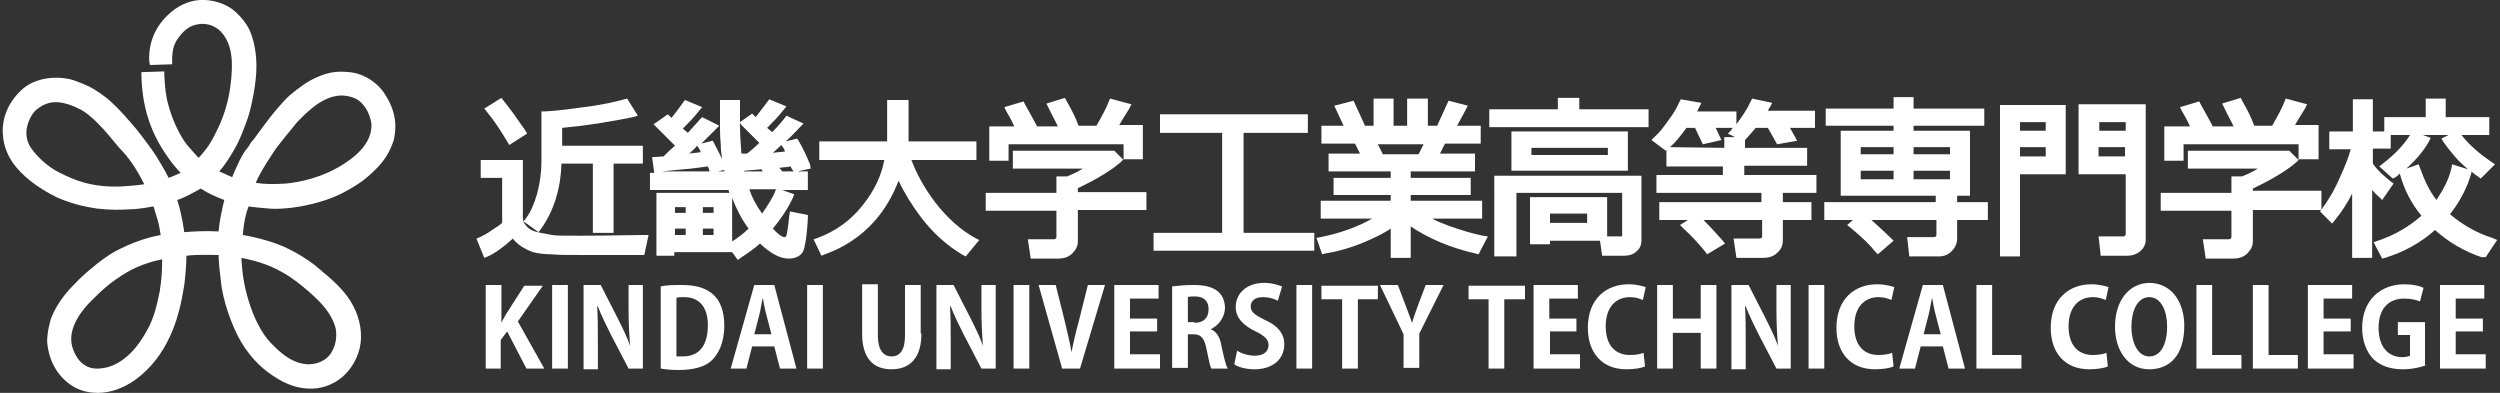 <?xml version="1.0" encoding="UTF-8" standalone="no"?>
<svg
   xmlns:dc="http://purl.org/dc/elements/1.1/"
   xmlns:cc="http://creativecommons.org/ns#"
   xmlns:rdf="http://www.w3.org/1999/02/22-rdf-syntax-ns#"
   xmlns:svg="http://www.w3.org/2000/svg"
   xmlns="http://www.w3.org/2000/svg"
   xmlns:sodipodi="http://sodipodi.sourceforge.net/DTD/sodipodi-0.dtd"
   xmlns:inkscape="http://www.inkscape.org/namespaces/inkscape"
   version="1.1"
   id="レイヤー_1"
   x="0px"
   y="0px"
   viewBox="0 0 350 55"
   style="enable-background:new 0 0 350 55;"
   xml:space="preserve"
   inkscape:version="0.91 r13725"
   sodipodi:docname="ktc-logo__white.svg"><rect x="0" y="0" width="350" height="55" fill="#333333" stroke="none"/><defs
     id="defs111" /><sodipodi:namedview
     pagecolor="#ffffff"
     bordercolor="#666666"
     borderopacity="1"
     objecttolerance="10"
     gridtolerance="10"
     guidetolerance="10"
     inkscape:pageopacity="0"
     inkscape:pageshadow="2"
     inkscape:window-width="1000"
     inkscape:window-height="690"
     id="namedview109"
     showgrid="false"
     inkscape:zoom="1.33"
     inkscape:cx="189.93783"
     inkscape:cy="27.5"
     inkscape:window-x="728"
     inkscape:window-y="160"
     inkscape:window-maximized="0"
     inkscape:current-layer="レイヤー_1" /><style
     type="text/css"
     id="style3">
	.st0{fill:#2B6986;}
</style><g
     id="g5"
     style="fill:#ffffff"><g
       id="g7"
       style="fill:#ffffff"><path
         class="st0"
         d="M71,19.8l0.3,0.5l2.5-1.6l-0.3-0.5c-1.1-1.6-2.1-3-3-4.1l-0.3-0.4l-2.4,1.5l0.4,0.5    C69.2,16.9,70.1,18.3,71,19.8z"
         id="path9"
         style="fill:#ffffff" /><path
         class="st0"
         d="M81.3,33c-2.2,0-3.5,0-4-0.1l-1.6-0.3c-0.5-0.1-0.9-0.2-1.3-0.4c-0.4-0.2-0.7-0.5-0.9-0.8    c-0.1-0.1-0.2-0.3-0.2-0.4l2.1,1.5l0.3-0.4c1.8-2.5,2.8-5.6,2.9-9.2H83v9.7h2.9v-9.7h4.1v-2.5H78.7v-2.5c1.2-0.1,2.8-0.3,4.9-0.6    c2.4-0.4,4.1-0.7,5-0.9l0.7-0.2l-1.5-2.4l-0.4,0.1c-1.1,0.3-2.7,0.7-4.9,1c-2.2,0.3-4.3,0.6-6.2,0.7l-0.5,0v7c0,1.5-0.2,3-0.6,4.5    c-0.4,1.4-0.9,2.6-1.6,3.5L73.3,31c-0.1-0.2-0.1-0.4-0.1-0.6v-8h-5.9v2.5h3v6.3c-0.3,0.3-0.8,0.6-1.4,1c-0.7,0.5-1.3,0.8-1.7,1    l-0.5,0.2l1.1,2.7l0.5-0.2c1.1-0.5,2.3-1.4,3.5-2.5c0.6,0.8,1.5,1.4,2.8,1.9c0.8,0.2,1.7,0.3,2.6,0.3c0.9,0.1,2.5,0.1,5.1,0.1    l7.9,0l0.6-2.8l-0.7,0C88.2,32.9,85.2,33,81.3,33z"
         id="path11"
         style="fill:#ffffff" /><path
         class="st0"
         d="M113.4,23c-0.5-1.2-1-2.3-1.6-3.3l-0.2-0.3l-1.6,0.4c0.8-0.7,1.4-1.4,2-2l0.5-0.5l-2.4-1.1l-0.3,0.4    c-0.4,0.5-0.9,1.1-1.7,1.9l-0.7-0.6c0.8-0.8,1.6-1.6,2.2-2.4l0.5-0.6l-2.4-1l-0.3,0.4c-0.5,0.7-1.1,1.4-1.6,2.1l-0.5-0.5l-1.7,1.2    c0-0.2,0-0.4,0-0.6v-2.5h-2.8v3.2c0,1,0,1.9,0.1,2.9c0,0.8,0.1,1.5,0.2,2.2c-0.3-0.7-0.7-1.4-1.1-2.2l-0.2-0.4l-1.6,0.4    c0.7-0.7,1.4-1.4,2-2l0.5-0.5l-2.4-1.2l-0.3,0.3c-0.4,0.5-1,1.1-1.7,1.9l-0.7-0.6c0.8-0.8,1.6-1.6,2.2-2.4l0.5-0.6l-2.4-1    l-0.3,0.4c-0.5,0.7-1,1.4-1.6,2.1l-0.5-0.5l-2,1.4l0.5,0.5c1.1,1.1,2,2,2.5,2.5c-0.6,0.5-1.1,1-1.6,1.5l-1.6,0.1l0.3,2.2h-0.6v2.4    h11c0,0.1,0.1,0.3,0.1,0.4H91.9v8.8h2.5v-0.5h8.1v0l0.8,1.1l0.4-0.3c0.9-0.6,1.8-1.2,2.7-2c1.5,1.4,2.8,2.1,4,2.1    c1.6,0,2.1-0.9,2.2-1.5c0.2-0.8,0.4-2.1,0.5-4.1l0-0.5l-2.5-0.5l-0.1,0.6c-0.2,2.1-0.4,2.7-0.4,2.8c-0.1,0.2-0.2,0.2-0.3,0.2    c-0.1,0-0.6-0.1-1.6-1.2c1.1-1.3,2.1-2.8,2.8-4.3l0.2-0.5l-1.7-0.6h3.6V24h-1.5l1.9-0.4L113.4,23z M99.9,32v0.9h-1.5V32H99.9z     M99.9,29v0.8h-1.5V29H99.9z M96,32v0.9h-1.5V32H96z M96,29v0.8h-1.5V29H96z M99.3,24h-6.7l3.1-0.3c1.4-0.1,2.5-0.3,3.4-0.4    c0.1,0.2,0.1,0.3,0.2,0.5L99.3,24z M96.5,21.5c0.4-0.4,0.8-0.7,1.1-1.1l0.2,0.3c0.1,0.1,0.2,0.3,0.3,0.6    C97.6,21.4,97.1,21.4,96.5,21.5z M108.6,26.6c-0.4,1.1-1.1,2.1-1.9,3.3c-0.8-1.1-1.4-2.2-1.8-3.4h3.8L108.6,26.6z M111.1,24h-1.6    c-0.1-0.2-0.3-0.4-0.4-0.5c0.6-0.1,1.2-0.1,1.6-0.2c0.1,0.2,0.1,0.3,0.2,0.4L111.1,24z M108.2,21.4c0.4-0.4,0.8-0.7,1.2-1.1    l0.2,0.3c0.1,0.1,0.2,0.3,0.3,0.6C109.4,21.3,108.8,21.3,108.2,21.4z M106.6,23.7c0.1,0.1,0.1,0.2,0.2,0.3h-2.6c0,0,0,0,0-0.1    L106.6,23.7z M103.8,17.5c1.1,1.1,2,2,2.5,2.5c-0.6,0.6-1.2,1.1-1.7,1.5l-0.8,0c-0.1-1.2-0.2-2.6-0.2-4.3L103.8,17.5z M101.4,23.8    c0,0.1,0,0.1,0,0.2h-0.9L101.4,23.8z M102.5,27.7c0.6,1.6,1.4,3.1,2.3,4.3c-0.7,0.7-1.5,1.3-2.3,1.8V27.7z"
         id="path13"
         style="fill:#ffffff" /><path
         class="st0"
         d="M130.9,28.3c-1.5-2-2.6-4-3.3-5.9h9.1v-2.6h-9.5v-5.8h-3v5.8h-9.5v2.6h9.1c-0.4,2.2-1.4,4.3-3,6.3    c-1.7,2.2-3.9,3.7-6.3,4.6l-0.6,0.2l1.1,2.3l0.5-0.2c2.8-1,5.1-2.6,6.9-4.6c1.5-1.7,2.6-3.6,3.4-5.7c0.8,1.7,1.9,3.5,3.2,5.2    c1.7,2.2,3.6,3.9,5.8,5.2l0.4,0.2l1.9-2.3l-0.6-0.3C134.5,32.2,132.6,30.5,130.9,28.3z"
         id="path15"
         style="fill:#ffffff" /><path
         class="st0"
         d="M150.8,26.4c2.5-1.2,4.6-2.4,6.1-3.7l0.4-0.4l0,0h2.7v-4.8h-3.3c0.5-0.9,1-1.6,1.4-2.3l0.3-0.6l-3-0.8    l-0.2,0.5c-0.3,0.8-0.9,1.9-1.7,3.3H151c-0.4-1.1-1-2.3-1.7-3.5l-0.2-0.4l-2.6,0.8l0.3,0.6c0.5,1.1,1,1.9,1.3,2.6h-2.9    c-0.7-1.3-1.3-2.4-1.7-3.1l-0.2-0.4l-2.7,0.8l0.3,0.6c0.3,0.5,0.7,1.2,1.1,2.1h-3.5v4.8h2.7v-2.3h16.1v2.2l-1.3-1.3h-14.2v2.5h9.8    c-0.8,0.5-1.5,0.8-2.2,1.1h-1.5v2.3H138v2.5h9.9v3.7c0,0,0,0.1-0.1,0.2c-0.1,0.1-0.2,0.1-0.4,0.1h-3.5l0.4,2.7h3.9    c0.7,0,1.4-0.2,1.9-0.7c0.5-0.5,0.8-1,0.8-1.7v-4.4h9.6v-2.5h-9.6V26.4z"
         id="path17"
         style="fill:#ffffff" /><polygon
         class="st0"
         points="174.1,18.6 183.1,18.6 183.1,16 162.4,16 162.4,18.6 171.1,18.6 171.1,32.6 161.5,32.6 161.5,35.1     184,35.1 184,32.6 174.1,32.6   "
         id="polygon19"
         style="fill:#ffffff" /><path
         class="st0"
         d="M202.8,31.6c-0.8-0.3-1.6-0.6-2.3-1h7v-2.5h-10v-0.8h8.4v-2.4h-8.4V24h9v-2.5h-4.9l0.7-1.4h5v-2.5H204    l1.5-2.8l-2.7-0.7l-1.6,3.5h-1.3v-3.8H197v3.8h-1.9v-3.8h-2.8v3.8h-1.2l-1.6-3.5l-2.7,0.7l1.3,2.8h-3.1v2.5h4.7l0.7,1.4H186V24    h8.7v0.9h-8v2.4h8v0.8h-9.8v2.5h7.2c-1.9,1.1-4.3,2-7.2,2.6l-0.6,0.1l0.8,2.3l0.4-0.1c1.8-0.3,3.6-0.8,5.5-1.6    c1.4-0.6,2.7-1.2,3.7-1.9v4.1h2.8v-4.4c2.5,1.7,5.6,3,9.1,3.8l0.4,0.1l1.3-2.5l-0.7-0.1C206.1,32.7,204.5,32.2,202.8,31.6z     M199.3,20.2l-0.7,1.4h-5l-0.7-1.4H199.3z"
         id="path21"
         style="fill:#ffffff" /><polygon
         class="st0"
         points="221.1,13.7 218.1,13.7 218.1,15.3 208.5,15.3 208.5,17.8 230.8,17.8 230.8,15.3 221.1,15.3   "
         id="polygon23"
         style="fill:#ffffff" /><path
         class="st0"
         d="M211.6,18.4v5.5h16.3v-5.5H211.6z M214.4,21.7v-1h10.7v1H214.4z"
         id="path25"
         style="fill:#ffffff" /><path
         class="st0"
         d="M209.4,35.9h2.9V27h14.8v5.9c0,0.2,0,0.2-0.4,0.2H225v-5.5h-10.8v6.6h2.8v-0.5l7,0l0.3,2.1h3.1    c0.7,0,1.3-0.2,1.7-0.6c0.5-0.4,0.7-0.9,0.7-1.6v-9h-20.6V35.9z M222.2,29.9v1.3H217v-1.3H222.2z"
         id="path27"
         style="fill:#ffffff" /><path
         class="st0"
         d="M244.3,23.2h8.7v-2.5h-8.7v-1.1l0,0c0.4-0.4,0.9-1,1.5-1.7h1.7l1.3,2.3l2.8-0.5l-1-1.8h3.5v-2.4h-6.6    c0.1-0.2,0.2-0.4,0.3-0.5l0.3-0.6l-2.8-0.6l-0.2,0.4c-0.5,1.1-1.2,2.1-2,3.2v-1.8h-5.5c0.1-0.2,0.2-0.4,0.3-0.6l0.3-0.6l-2.9-0.5    l-0.2,0.4c-0.3,0.7-0.8,1.6-1.5,2.5c-0.7,1-1.3,1.8-1.9,2.3l-0.5,0.5l2,1.5l0.1-0.1v2.3h7.9v1.2h-9.3v2.5h14.7v1.3h-14.3v2.5h4    l-1.1,0.7l0.5,0.5c1.1,1,2.1,2.1,3,3.2l0.3,0.4l2.5-1.5l-0.4-0.5c-0.9-1-1.8-2-2.6-2.8h8.2v2.2c0,0.2,0,0.4-0.5,0.4h-3.5l0.4,2.7    h3.8c0.7,0,1.4-0.2,1.9-0.7c0.6-0.5,0.8-1.1,0.8-1.8v-2.8h4v-2.5h-4v-1.3h4.7v-2.5h-10.1V23.2z M233.8,20.6    c0.8-0.7,1.5-1.6,2.3-2.7h1.2l1.1,2.3l2.6-0.6l-0.8-1.7h2.4c-0.1,0.1-0.2,0.2-0.2,0.3l-0.5,0.5l1,0.5h-1.5v1.5L233.8,20.6    L233.8,20.6z"
         id="path29"
         style="fill:#ffffff" /><path
         class="st0"
         d="M273.9,27.4h1.9v-9.1h-7.9v-0.7h9.9v-2.4h-9.9v-1.6h-2.8v1.6h-9.5v2.4h9.5v0.7h-7.4v9.1H271v0.9h-15.6v2.5h4    l-0.8,0.7l0.5,0.4c1.7,1.4,2.8,2.5,3.4,3.3l0.4,0.4l2.2-1.9l-0.4-0.4c-0.6-0.6-1.5-1.4-2.7-2.5h9.1v2c0,0.2,0,0.4-0.5,0.4h-3.6    l0.3,2.7h4.1c0.7,0,1.3-0.2,1.8-0.7c0.5-0.5,0.8-1.1,0.8-1.8v-2.6h4.3v-2.5h-4.3V27.4z M265.1,23.9v1.2h-4.6v-1.2H265.1z     M265.1,20.6v1h-4.6v-1H265.1z M273,23.9v1.2h-5.1v-1.2H273z M273,20.6v1h-5.1v-1H273z"
         id="path31"
         style="fill:#ffffff" /><path
         class="st0"
         d="M291,24.4h6.6v8.4c0,0,0,0.1-0.1,0.2c-0.1,0.1-0.2,0.1-0.3,0.1h-3.4l0.3,2.7h3.8c0.6,0,1.2-0.2,1.7-0.6    c0.5-0.4,0.8-1,0.8-1.6V14.6H291V24.4z M293.9,18.3v-1.2h3.7v1.2H293.9z M297.5,20.6v1.3h-3.7v-1.3H297.5z"
         id="path33"
         style="fill:#ffffff" /><path
         class="st0"
         d="M280,35.9h2.8V24.4h6.4v-9.7H280V35.9z M286.4,20.6v1.3h-3.6v-1.3H286.4z M286.4,17.1v1.2h-3.6v-1.2H286.4z"
         id="path35"
         style="fill:#ffffff" /><path
         class="st0"
         d="M325,26.7h-9.6v-0.3c2.5-1.2,4.6-2.4,6.1-3.7l0.4-0.4l0,0h2.7v-4.8h-3.3c0.5-0.9,1-1.6,1.4-2.3l0.3-0.6    l-3-0.8l-0.2,0.5c-0.3,0.8-0.9,1.9-1.7,3.3h-2.5c-0.4-1.1-1-2.3-1.7-3.5l-0.2-0.4l-2.6,0.8l0.3,0.6c0.5,1.1,1,1.9,1.3,2.6h-2.9    c-0.7-1.3-1.3-2.4-1.7-3.1l-0.2-0.4l-2.7,0.8l0.3,0.6c0.3,0.5,0.7,1.2,1.1,2.1H303v4.8h2.7v-2.3h16.1v2.2l-1.3-1.3h-14.2v2.5h9.8    c-0.8,0.5-1.5,0.8-2.2,1.1h-1.5v2.3h-9.9v2.5h9.9v3.7c0,0,0,0.1-0.1,0.2c-0.1,0.1-0.2,0.1-0.4,0.1h-3.5l0.4,2.7h3.9    c0.7,0,1.4-0.2,1.9-0.7c0.5-0.5,0.8-1,0.8-1.7v-4.4h9.6V26.7z"
         id="path37"
         style="fill:#ffffff" /><path
         class="st0"
         d="M348.9,33.3c-2.2-0.7-4.1-1.8-5.9-3.3c1.4-1.8,2.4-3.7,3-5.8L346,24c0.3,0.3,0.6,0.5,0.9,0.7l0.4,0.3l2-2    l-0.6-0.4c-1.6-1.1-3-2.3-4.1-3.7h3.9v-2.5h-6.1v-2.6h-2.8v2.6h-5.8v2l-1.6,0v-4.5h-2.8v4.5h-3.3v2.5h3c-0.3,1.1-0.8,2.4-1.5,3.9    c-0.8,1.9-1.7,3.3-2.5,4.4l-0.3,0.4l1.7,1.7l0.4-0.5c0.9-1.1,1.7-2.3,2.4-3.7v9h2.8v-9.5c0.3,0.3,0.5,0.6,0.9,0.9l0.5,0.5l1.6-2.3    l-0.4-0.3c-1-0.8-1.9-1.6-2.5-2.5v-2.1h2.5v-1.9l2.7,0c-0.8,1.3-2.1,2.7-3.8,4l-0.5,0.4l1.9,1.7l0.4-0.2c0.2-0.2,0.4-0.3,0.6-0.5    l0,0.1c0.6,2.2,1.6,4.1,3,5.8c-1.7,1.5-3.7,2.7-6.1,3.5l-0.6,0.2l1.2,2.3l0.4-0.1c2.6-0.8,5-2.1,7-3.9c1.9,1.7,4.1,3,6.5,3.8    L348,36l1.6-2.4L348.9,33.3z M343.3,23l-0.1,0.5c-0.3,1.5-1.1,3-2.1,4.5c-1-1.3-1.7-2.8-2.3-4.5l-0.2-0.5l-1.7,0.6    c1.2-1.1,2.3-2.3,3.1-3.7l0.3-0.6l-1.1-0.4h3.6l-1,0.5l0.3,0.5c0.5,0.7,1.2,1.6,2.1,2.6c0.4,0.4,0.9,0.8,1.3,1.2L343.3,23z"
         id="path39"
         style="fill:#ffffff" /></g><g
       id="g41"
       style="fill:#ffffff"><path
         class="st0"
         d="M76.2,51.6h-2.5L71,46.4l-0.9,1.2v4H68V39.9h2.2v5.3h0c0.2-0.5,0.5-0.9,0.7-1.3l2.5-3.9h2.6l-3.5,5L76.2,51.6    z"
         id="path43"
         style="fill:#ffffff" /><path
         class="st0"
         d="M77.3,39.9h2.2v11.7h-2.2V39.9z"
         id="path45"
         style="fill:#ffffff" /><path
         class="st0"
         d="M90.2,51.6H88l-2.5-4.8c-0.6-1.2-1.3-2.6-1.8-3.9h-0.1c0.1,1.4,0.1,3.1,0.1,5.2v3.6h-2V39.9h2.4l2.4,4.7    c0.6,1.2,1.3,2.6,1.7,3.8h0c-0.1-1.5-0.2-3.1-0.2-5v-3.5h2V51.6z"
         id="path47"
         style="fill:#ffffff" /><path
         class="st0"
         d="M92.5,40.1c0.8-0.2,1.9-0.2,3-0.2c1.9,0,3.2,0.4,4.2,1.2c1.1,0.9,1.7,2.4,1.7,4.5c0,2.5-0.9,4-1.7,4.8    c-1,1-2.7,1.4-4.7,1.4c-1.1,0-1.9-0.1-2.5-0.2V40.1z M94.7,49.9c0.2,0,0.6,0,0.9,0c2.1,0,3.5-1.3,3.5-4.4c0-2.6-1.3-3.9-3.3-3.9    c-0.5,0-0.8,0-1.1,0.1V49.9z"
         id="path49"
         style="fill:#ffffff" /><path
         class="st0"
         d="M111.5,51.6h-2.3l-0.8-3.1h-3.1l-0.8,3.1h-2.2l3.3-11.7h2.8L111.5,51.6z M108,46.8l-0.7-2.7    c-0.2-0.7-0.4-1.7-0.5-2.4h0c-0.2,0.7-0.3,1.7-0.5,2.4l-0.7,2.7H108z"
         id="path51"
         style="fill:#ffffff" /><path
         class="st0"
         d="M113,39.9h2.2v11.7H113V39.9z"
         id="path53"
         style="fill:#ffffff" /><path
         class="st0"
         d="M129,46.7c0,3.4-1.6,5-4.2,5c-2.6,0-4.1-1.6-4.1-5v-6.9h2.2V47c0,2,0.8,2.9,1.9,2.9c1.2,0,1.9-0.9,1.9-2.9    v-7.1h2.2V46.7z"
         id="path55"
         style="fill:#ffffff" /><path
         class="st0"
         d="M139.6,51.6h-2.2l-2.5-4.8c-0.6-1.2-1.3-2.6-1.8-3.9h-0.1c0.1,1.4,0.1,3.1,0.1,5.2v3.6h-2V39.9h2.4l2.4,4.7    c0.6,1.2,1.3,2.6,1.7,3.8h0c-0.1-1.5-0.2-3.1-0.2-5v-3.5h2V51.6z"
         id="path57"
         style="fill:#ffffff" /><path
         class="st0"
         d="M141.9,39.9h2.2v11.7h-2.2V39.9z"
         id="path59"
         style="fill:#ffffff" /><path
         class="st0"
         d="M154.7,39.9l-3.5,11.7h-2.5l-3.3-11.7h2.4l1.3,5.2c0.3,1.4,0.7,2.8,0.9,4.2h0c0.3-1.4,0.6-2.8,1-4.2l1.3-5.2    H154.7z"
         id="path61"
         style="fill:#ffffff" /><path
         class="st0"
         d="M162.4,51.6h-6.4V39.9h6.2v1.9h-4v2.8h3.8v1.8h-3.8v3.2h4.2V51.6z"
         id="path63"
         style="fill:#ffffff" /><path
         class="st0"
         d="M169.5,46.1c0.8,0.3,1.3,1.1,1.5,2.3c0.3,1.4,0.6,2.8,0.9,3.2h-2.3c-0.2-0.3-0.4-1.3-0.7-2.8    c-0.3-1.5-0.8-2-1.8-2h-0.8v4.7h-2.2V40.1c0.8-0.1,1.8-0.2,3-0.2c1.5,0,4.4,0.2,4.4,3.3C171.4,44.6,170.5,45.6,169.5,46.1    L169.5,46.1z M167.2,45.2c1.3,0,2-0.7,2-1.9c0-1.5-1.1-1.8-1.9-1.8c-0.5,0-0.8,0-1,0.1v3.5H167.2z"
         id="path65"
         style="fill:#ffffff" /><path
         class="st0"
         d="M178.9,42.1c-0.4-0.2-1.1-0.5-2.1-0.5c-1.2,0-1.7,0.6-1.7,1.3c0,0.8,0.6,1.2,2,1.9c1.8,0.8,2.7,1.9,2.7,3.4    c0,2-1.5,3.5-4.2,3.5c-1.1,0-2.3-0.3-2.8-0.7l0.4-1.9c0.6,0.4,1.6,0.7,2.5,0.7c1.2,0,1.9-0.6,1.9-1.5c0-0.8-0.6-1.3-1.8-1.9    c-1.7-0.8-2.8-1.9-2.8-3.4c0-1.9,1.5-3.4,4-3.4c1.1,0,1.9,0.3,2.5,0.5L178.9,42.1z"
         id="path67"
         style="fill:#ffffff" /><path
         class="st0"
         d="M181.5,39.9h2.2v11.7h-2.2V39.9z"
         id="path69"
         style="fill:#ffffff" /><path
         class="st0"
         d="M193,41.9h-2.9v9.7h-2.2v-9.7H185v-1.9h7.9V41.9z"
         id="path71"
         style="fill:#ffffff" /><path
         class="st0"
         d="M202.1,39.9l-3.4,6.8v4.8h-2.2v-4.7l-3.3-6.9h2.5l1.1,2.9c0.3,0.8,0.6,1.6,0.9,2.4h0c0.2-0.8,0.5-1.5,0.8-2.4    l1.1-2.9H202.1z"
         id="path73"
         style="fill:#ffffff" /><path
         class="st0"
         d="M213.5,41.9h-2.9v9.7h-2.2v-9.7h-2.8v-1.9h7.9V41.9z"
         id="path75"
         style="fill:#ffffff" /><path
         class="st0"
         d="M221.2,51.6h-6.5V39.9h6.2v1.9h-4v2.8h3.8v1.8H217v3.2h4.2V51.6z"
         id="path77"
         style="fill:#ffffff" /><path
         class="st0"
         d="M230.3,51.3c-0.4,0.2-1.4,0.4-2.6,0.4c-3.5,0-5.4-2.4-5.4-5.8c0-4.1,2.6-6.1,5.7-6.1c1.2,0,2.1,0.3,2.4,0.4    L230,42c-0.5-0.2-1-0.4-1.8-0.4c-1.9,0-3.4,1.3-3.4,4.1c0,2.6,1.3,4,3.4,4c0.7,0,1.4-0.1,1.9-0.3L230.3,51.3z"
         id="path79"
         style="fill:#ffffff" /><path
         class="st0"
         d="M240.3,51.6h-2.2v-5h-3.9v5h-2.2V39.9h2.2v4.7h3.9v-4.7h2.2V51.6z"
         id="path81"
         style="fill:#ffffff" /><path
         class="st0"
         d="M250.9,51.6h-2.2l-2.5-4.8c-0.6-1.2-1.3-2.6-1.8-3.9h-0.1c0.1,1.4,0.1,3.1,0.1,5.2v3.6h-2V39.9h2.4l2.4,4.7    c0.6,1.2,1.3,2.6,1.7,3.8h0c-0.1-1.5-0.2-3.1-0.2-5v-3.5h2V51.6z"
         id="path83"
         style="fill:#ffffff" /><path
         class="st0"
         d="M253.2,39.9h2.2v11.7h-2.2V39.9z"
         id="path85"
         style="fill:#ffffff" /><path
         class="st0"
         d="M265.1,51.3c-0.4,0.2-1.4,0.4-2.6,0.4c-3.5,0-5.4-2.4-5.4-5.8c0-4.1,2.6-6.1,5.7-6.1c1.2,0,2.1,0.3,2.4,0.4    l-0.4,1.8c-0.5-0.2-1-0.4-1.8-0.4c-1.9,0-3.4,1.3-3.4,4.1c0,2.6,1.3,4,3.4,4c0.7,0,1.4-0.1,1.9-0.3L265.1,51.3z"
         id="path87"
         style="fill:#ffffff" /><path
         class="st0"
         d="M275.1,51.6h-2.3l-0.8-3.1h-3.1l-0.8,3.1h-2.2l3.3-11.7h2.8L275.1,51.6z M271.7,46.8l-0.7-2.7    c-0.2-0.7-0.4-1.7-0.5-2.4h0c-0.2,0.7-0.3,1.7-0.5,2.4l-0.7,2.7H271.7z"
         id="path89"
         style="fill:#ffffff" /><path
         class="st0"
         d="M283,51.6h-6.3V39.9h2.2v9.8h4.1V51.6z"
         id="path91"
         style="fill:#ffffff" /><path
         class="st0"
         d="M295.1,51.3c-0.4,0.2-1.4,0.4-2.6,0.4c-3.5,0-5.4-2.4-5.4-5.8c0-4.1,2.6-6.1,5.7-6.1c1.2,0,2.1,0.3,2.4,0.4    l-0.4,1.8c-0.5-0.2-1-0.4-1.8-0.4c-1.9,0-3.4,1.3-3.4,4.1c0,2.6,1.3,4,3.4,4c0.7,0,1.4-0.1,1.9-0.3L295.1,51.3z"
         id="path93"
         style="fill:#ffffff" /><path
         class="st0"
         d="M305.8,45.6c0,4.1-2,6.1-4.9,6.1c-3,0-4.8-2.6-4.8-6c0-3.5,1.9-6.1,4.9-6.1C304.2,39.7,305.8,42.5,305.8,45.6    z M298.4,45.7c0,2.3,0.9,4.2,2.5,4.2c1.7,0,2.5-1.9,2.5-4.2c0-2.1-0.8-4.1-2.5-4.1C299.2,41.6,298.4,43.6,298.4,45.7z"
         id="path95"
         style="fill:#ffffff" /><path
         class="st0"
         d="M313.8,51.6h-6.3V39.9h2.2v9.8h4.1V51.6z"
         id="path97"
         style="fill:#ffffff" /><path
         class="st0"
         d="M321.7,51.6h-6.3V39.9h2.2v9.8h4.1V51.6z"
         id="path99"
         style="fill:#ffffff" /><path
         class="st0"
         d="M329.6,51.6h-6.5V39.9h6.2v1.9h-4v2.8h3.8v1.8h-3.8v3.2h4.2V51.6z"
         id="path101"
         style="fill:#ffffff" /><path
         class="st0"
         d="M339.7,51.1c-0.7,0.3-2,0.6-3.3,0.6c-1.8,0-3.1-0.5-4.1-1.4c-1-1-1.6-2.6-1.6-4.4c0-3.9,2.6-6.1,5.9-6.1    c1.2,0,2.1,0.2,2.7,0.5l-0.5,1.9c-0.5-0.2-1.2-0.4-2.2-0.4c-2.1,0-3.6,1.3-3.6,4.1c0,2.7,1.4,4.1,3.3,4.1c0.5,0,0.9-0.1,1.1-0.2    v-2.9h-1.7v-1.8h3.8V51.1z"
         id="path103"
         style="fill:#ffffff" /><path
         class="st0"
         d="M348.1,51.6h-6.5V39.9h6.2v1.9h-4v2.8h3.8v1.8h-3.8v3.2h4.2V51.6z"
         id="path105"
         style="fill:#ffffff" /></g><path
       class="st0"
       d="M53.7,12.9L53.7,12.9c-1.4-1.9-3.4-2.7-4.8-2.8c-2-0.2-3.1,0.1-4.5,0.7c-1.2,0.5-2.5,1.4-3.9,2.6   c-1.2,1.1-3,3.4-3.2,3.7c-0.3,0.4-1.5,2-1.7,2.3L35.1,20c-0.2,0.4-0.5,0.8-0.7,1c-0.3,0.4-0.9,1.5-1.1,2l-0.1,0.2   c-0.1,0.2-0.5,1.1-0.7,1.6c-0.2-0.1-0.5-0.2-0.9-0.4c-0.4-0.2-0.7-0.3-0.9-0.4c0.7-0.8,1.3-1.7,2-2.9c0.9-1.5,1.5-3.2,2-4.6   c0.5-1.5,1.2-4.8,1.2-7.2c0-1.8-0.3-3.4-0.8-4.7c-0.4-1.1-1.3-2.2-2.2-3c-1.2-1.1-3.2-1.7-4.9-1.6c-1.7,0.1-3.3,0.9-4.6,2.2   c-2.9,2.8-2.5,6.2-2.5,6.4l0.1,0.5L24.1,9l0-0.5c0,0,0-0.1,0-0.2c0-0.4,0-1.6,0.6-2.6c0.9-1.4,1.8-2.1,3-2.3   c1.1-0.2,2.2,0.1,3.1,0.9c1.9,1.9,1.8,4.8,1.5,7.4c-0.3,2.6-1,4.8-2.2,7.1c-0.7,1.5-1.7,2.7-2.3,3.3c-0.3-0.3-0.8-0.9-1.6-1.8   c-1.5-1.9-2.4-4.7-2.6-5.5c-0.4-1.3-0.5-2.6-0.6-4.3l0-0.5l-3.2,0.1l0,0.5c0,0.6,0.1,2.6,0.5,4.3c0.7,3.3,2.2,5.7,3.2,7.1   c0.6,0.9,1.3,1.7,1.8,2.2c-0.5,0.2-1.1,0.5-1.7,0.7c-0.4-0.9-1.3-2.3-1.7-3c-0.5-0.8-1.9-2.7-2.8-3.8c-0.9-1.1-2.5-2.9-3.4-3.7   c-0.9-0.9-2.5-1.9-2.7-2c-0.2-0.1-0.8-0.5-2.5-1.1c-1.9-0.7-5.5-0.7-7.6,1.4c-2.5,2.4-2.6,5.1-2.5,6.1c0.1,2,1,3.4,1.4,4   c1.3,1.8,3.3,3.4,6.1,4.8c1.8,0.8,3.6,1.3,5.7,1.6c1.8,0.2,3,0.2,4.6,0.1c1.2,0,2.6-0.3,3.3-0.4c0.1,0.4,0.3,1,0.6,2   c0.2,0.7,0.3,1.5,0.4,2c-2.2,0.4-4.3,1.2-6.4,2.3c-2,1.1-4.9,3.7-5.4,4.3c-0.1,0.1-0.2,0.2-0.3,0.3c-0.7,0.7-2.2,2.3-3.1,4.4   c-0.3,0.6-0.7,2.4-0.7,3.6c0.2,2.9,1.7,5.3,4,6.5c1,0.5,2,0.7,3.1,0.7c1.7,0,3.5-0.6,5.2-1.8c3-2.2,4.4-4.9,5.2-6.8   c0.8-1.9,1.3-4,1.7-6.5c0.2-1.5,0.3-3.3,0.3-4.1c1.7-0.2,3.6-0.1,4.5-0.1c0,1,0.2,2.6,0.4,4.3c0.3,2,1,4.2,1.9,6.2   c1,2.3,2.7,4.5,4.6,5.9c1.9,1.4,3.6,2.2,5.6,2.3c1.8,0.1,3.5-0.5,4.8-1.6c1.4-1.2,2.4-3,2.6-4.9c0.2-1.9-0.3-3.9-1.4-5.7   c-1.1-1.8-2.9-3.3-4.1-4.3c-1-0.9-2.5-2-4.5-3c-1.9-1-4.7-1.7-6.5-2c0.1-1.7,0.5-3.3,0.8-4c0.6,0.1,1.8,0.2,2.9,0.3   c1.1,0.1,3.5,0,6.2-0.7c2.4-0.6,4-1.4,5-2c1.8-1,2.7-1.8,3.9-3c1.5-1.5,2.1-3.2,2.3-3.8C55.7,17.2,55.2,15.1,53.7,12.9z M52,17.3   c0.1,2.1-1.2,4-4.1,5.8c-2.9,1.8-5.9,2.4-7.9,2.6c-1.7,0.1-2.9,0.1-4.2-0.1c0.7-1.7,2.5-4.3,2.9-4.9c0.3-0.4,2.3-2.9,2.9-3.6   c0.4-0.4,1.2-1.3,2.5-2.3c1-0.7,2.5-1.6,4.2-1.4c1.6,0.2,2.2,0.8,2.8,1.6C51.6,15.7,51.9,16.6,52,17.3z M31.4,28   c-0.3,1.2-0.7,3.1-0.8,4.4c-1.8-0.1-3.5,0-4.8,0.1c-0.3-2.1-0.7-3.7-1-4.5c1.2-0.4,2.2-1,3.3-1.6C29.2,27.1,30.1,27.5,31.4,28z    M22.7,36.3c0,1.7-0.1,3-0.3,4.2l0,0.1c-0.3,1.4-0.7,3.8-1.9,5.8c-1,1.8-2.7,4.2-5.4,5c-1.2,0.3-2.3,0.3-3.1-0.2   c-0.9-0.5-1.5-1.4-1.9-2.7c-0.7-2.7,1.6-5.3,2.6-6.3l0.1-0.1c1.2-1.2,2.6-2.6,5-4C19.7,37,21.7,36.5,22.7,36.3z M39.5,38.1   c2.7,1.5,5.3,4.2,5.3,4.2c1.5,1.6,2,2.9,2.2,3.7c0.2,1.3,0,2.4-0.7,3.5c-0.2,0.3-1.1,1.5-3.2,1.5c-2-0.1-3.5-1.3-4.8-2.6   c-1.3-1.2-2.4-3.1-3.2-5.4c-0.8-2.3-1.2-4.4-1.3-6.9C35.3,36.4,37.4,36.9,39.5,38.1L39.5,38.1z M20.2,25.8   c-0.6,0.1-1.6,0.2-3.1,0.3c-4.4,0.2-6.9-1-8.7-1.9c-1.9-0.9-3.5-2.6-4.2-3.7c-0.7-1.2-0.5-2.4-0.4-2.8c0.1-0.5,0.6-1.9,1.5-2.5   c0.8-0.6,1.6-0.9,2.5-0.9c0.9,0,2,0.3,3.2,0.9c1.8,0.8,3.8,3.2,5.2,4.9l0.5,0.6C18,22,19.1,23.6,20.2,25.8z"
       id="path107"
       style="fill:#ffffff" /></g></svg>